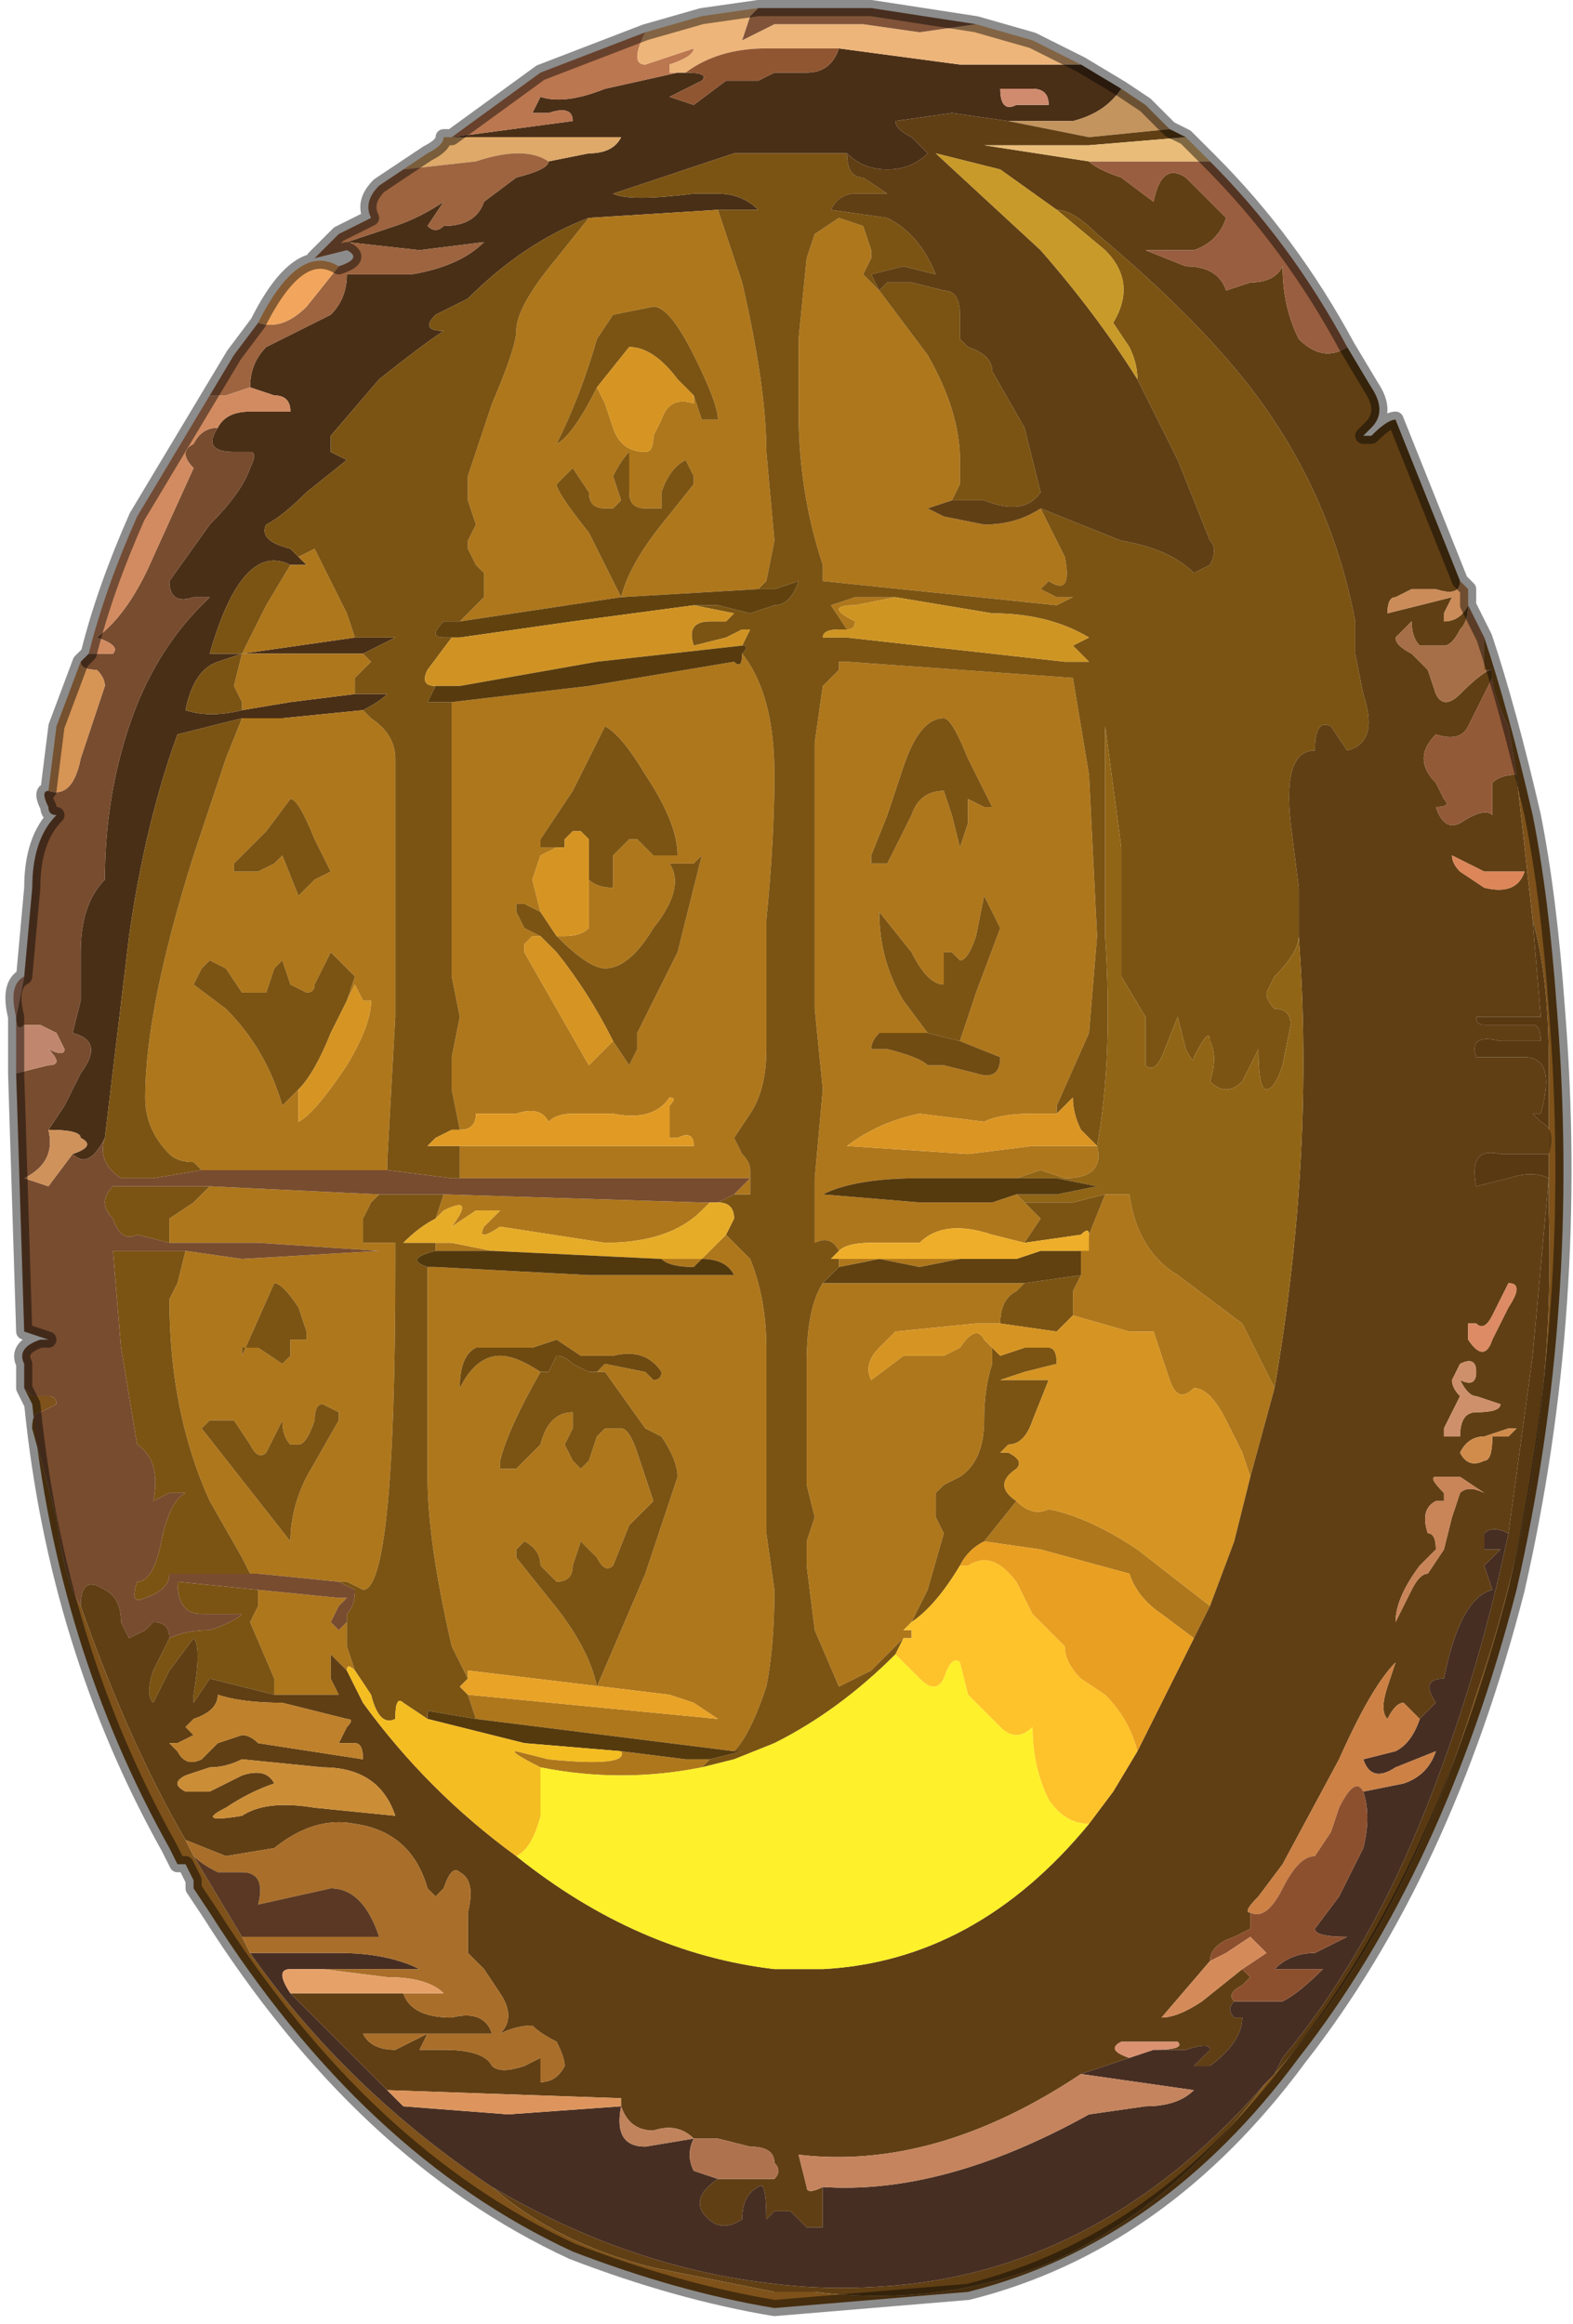 <?xml version="1.0" encoding="UTF-8" standalone="no"?>
<svg xmlns:xlink="http://www.w3.org/1999/xlink" height="14.4px" width="9.75px" xmlns="http://www.w3.org/2000/svg">
  <g transform="matrix(1.0, 0.0, 0.0, 1.0, 5.35, 6.45)">
    <path d="M1.35 -6.05 L1.6 -5.9 Q1.5 -5.75 1.3 -5.7 L0.9 -5.7 0.55 -5.75 0.2 -5.7 Q0.2 -5.65 0.3 -5.6 L0.4 -5.5 Q0.3 -5.4 0.15 -5.4 0.0 -5.4 -0.1 -5.5 L-0.55 -5.5 -0.8 -5.5 -1.55 -5.25 Q-1.45 -5.2 -1.05 -5.25 L-0.9 -5.25 Q-0.75 -5.25 -0.65 -5.15 L-0.9 -5.15 -1.7 -5.1 Q-2.1 -4.95 -2.45 -4.6 L-2.65 -4.5 Q-2.75 -4.4 -2.6 -4.4 -2.75 -4.3 -3.0 -4.1 L-3.3 -3.75 -3.3 -3.65 -3.2 -3.6 -3.45 -3.4 Q-3.6 -3.25 -3.7 -3.2 -3.75 -3.1 -3.55 -3.05 L-3.5 -3.0 -3.45 -2.95 Q-3.45 -2.95 -3.55 -2.95 -3.85 -3.1 -4.05 -2.4 L-3.85 -2.4 -4.0 -2.35 Q-4.15 -2.3 -4.2 -2.05 -4.05 -2.0 -3.85 -2.05 L-3.55 -2.1 -3.15 -2.15 -2.95 -2.15 Q-3.0 -2.1 -3.1 -2.05 L-3.6 -2.0 -3.85 -2.0 -4.25 -1.9 Q-4.45 -1.35 -4.55 -0.65 L-4.7 0.6 Q-4.8 0.8 -4.9 0.7 -4.75 0.65 -4.85 0.6 -4.85 0.55 -5.05 0.55 L-4.95 0.4 -4.85 0.2 Q-4.7 0.0 -4.9 -0.05 L-4.85 -0.25 -4.85 -0.55 Q-4.85 -0.85 -4.7 -1.0 -4.7 -1.5 -4.55 -1.95 -4.4 -2.4 -4.1 -2.7 -4.05 -2.75 -4.05 -2.75 L-4.15 -2.75 Q-4.3 -2.7 -4.3 -2.85 L-4.05 -3.2 Q-3.85 -3.4 -3.8 -3.55 -3.75 -3.65 -3.8 -3.65 L-3.9 -3.65 Q-4.1 -3.65 -4.0 -3.8 -3.95 -3.9 -3.8 -3.9 L-3.55 -3.9 Q-3.55 -4.0 -3.65 -4.0 L-3.8 -4.05 Q-3.8 -4.2 -3.7 -4.3 L-3.5 -4.4 -3.3 -4.5 Q-3.2 -4.6 -3.2 -4.75 L-2.8 -4.75 Q-2.5 -4.8 -2.35 -4.95 L-2.75 -4.9 -3.2 -4.95 -2.9 -5.05 Q-2.75 -5.1 -2.6 -5.2 L-2.7 -5.05 Q-2.65 -5.0 -2.6 -5.05 -2.4 -5.05 -2.35 -5.2 L-2.15 -5.35 Q-1.95 -5.4 -1.95 -5.45 L-1.7 -5.5 Q-1.55 -5.5 -1.5 -5.6 L-2.05 -5.6 -2.6 -5.6 -2.55 -5.6 -1.8 -5.7 Q-1.8 -5.8 -1.95 -5.75 L-2.05 -5.75 -2.0 -5.85 Q-1.85 -5.8 -1.6 -5.9 L-1.15 -6.0 -1.1 -6.0 Q-0.95 -6.0 -1.0 -5.95 L-1.1 -5.9 -1.2 -5.85 -1.05 -5.8 -0.85 -5.95 -0.65 -5.95 -0.55 -6.0 -0.35 -6.0 Q-0.2 -6.0 -0.15 -6.15 L0.6 -6.05 1.35 -6.05 M0.85 -5.9 Q0.85 -5.75 0.95 -5.8 L1.15 -5.8 Q1.15 -5.9 1.05 -5.9 L0.85 -5.9 M-3.1 -2.4 L-3.2 -2.4 -3.6 -2.4 -3.85 -2.4 -3.5 -2.45 -3.15 -2.5 -2.9 -2.5 -3.1 -2.4" fill="#4a2f17" fill-rule="evenodd" stroke="none"/>
    <path d="M-2.85 -5.4 L-2.7 -5.5 Q-2.6 -5.55 -2.6 -5.6 L-2.05 -5.6 -1.5 -5.6 Q-1.55 -5.5 -1.7 -5.5 L-1.95 -5.45 Q-2.1 -5.55 -2.4 -5.45 L-2.85 -5.4" fill="#dea969" fill-rule="evenodd" stroke="none"/>
    <path d="M-2.55 -5.6 L-2.0 -6.0 -1.35 -6.25 Q-1.45 -6.05 -1.35 -6.05 L-1.05 -6.15 Q-1.05 -6.1 -1.2 -6.05 L-1.2 -6.0 -1.15 -6.0 -1.6 -5.9 Q-1.85 -5.8 -2.0 -5.85 L-2.05 -5.75 -1.95 -5.75 Q-1.8 -5.8 -1.8 -5.7 L-2.55 -5.6" fill="#bb7750" fill-rule="evenodd" stroke="none"/>
    <path d="M-4.05 -4.0 L-3.9 -4.25 -3.75 -4.45 Q-3.6 -4.4 -3.45 -4.55 L-3.25 -4.8 Q-3.1 -4.85 -3.2 -4.9 L-3.4 -4.85 -3.25 -5.0 -3.05 -5.1 Q-3.1 -5.2 -3.0 -5.3 L-2.85 -5.4 -2.4 -5.45 Q-2.1 -5.55 -1.95 -5.45 -1.95 -5.4 -2.15 -5.35 L-2.35 -5.2 Q-2.4 -5.05 -2.6 -5.05 -2.65 -5.0 -2.7 -5.05 L-2.6 -5.2 Q-2.75 -5.1 -2.9 -5.05 L-3.2 -4.95 -2.75 -4.9 -2.35 -4.95 Q-2.5 -4.8 -2.8 -4.75 L-3.2 -4.75 Q-3.2 -4.6 -3.3 -4.5 L-3.5 -4.4 -3.7 -4.3 Q-3.8 -4.2 -3.8 -4.05 L-3.95 -4.0 -4.05 -4.0" fill="#9d643f" fill-rule="evenodd" stroke="none"/>
    <path d="M2.55 2.15 L2.4 2.7 2.35 2.55 2.25 2.35 Q2.15 2.15 2.05 2.15 1.95 2.25 1.9 2.1 L1.8 1.8 1.65 1.8 1.3 1.7 1.3 1.55 1.35 1.45 1.35 1.3 1.4 1.2 1.5 0.95 1.65 0.95 Q1.7 1.3 1.95 1.45 L2.35 1.75 2.45 1.95 2.55 2.15 M2.15 3.5 L2.05 3.7 1.85 3.55 Q1.7 3.45 1.65 3.3 L1.1 3.15 0.75 3.1 0.95 2.85 Q1.05 2.95 1.15 2.9 1.4 2.95 1.7 3.15 L2.15 3.5 M-3.2 3.9 L-3.3 3.8 -3.3 3.95 -3.25 4.05 -3.65 4.05 -3.65 3.95 -3.8 3.6 -3.75 3.5 -3.75 3.4 -3.75 3.4 -3.25 3.45 -3.2 3.45 -3.25 3.5 -3.3 3.6 -3.25 3.65 -3.2 3.6 -3.2 3.75 -3.15 3.9 Q-3.2 3.85 -3.2 3.9 M0.1 -4.65 L0.1 -4.65 0.4 -4.25 Q0.6 -3.9 0.6 -3.6 L0.6 -3.45 0.55 -3.35 0.4 -3.3 0.5 -3.25 0.75 -3.2 Q0.95 -3.2 1.1 -3.3 L1.25 -3.0 Q1.3 -2.75 1.15 -2.85 L1.1 -2.8 1.2 -2.75 1.3 -2.75 1.2 -2.7 -0.25 -2.85 -0.25 -2.95 Q-0.4 -3.4 -0.4 -3.9 L-0.4 -4.35 -0.35 -4.85 -0.3 -5.0 -0.15 -5.1 0.0 -5.05 0.05 -4.9 0.05 -4.85 0.0 -4.75 0.1 -4.65 M-0.9 -5.15 L-0.75 -4.7 Q-0.6 -4.05 -0.6 -3.65 L-0.55 -3.1 -0.6 -2.85 -0.65 -2.8 -1.5 -2.75 -2.5 -2.6 -2.35 -2.75 -2.35 -2.9 -2.4 -2.95 -2.45 -3.05 -2.45 -3.1 -2.4 -3.2 -2.45 -3.35 -2.45 -3.5 -2.3 -3.95 Q-2.15 -4.3 -2.15 -4.4 -2.15 -4.55 -1.9 -4.85 L-1.7 -5.1 -0.9 -5.15 M-0.75 -2.4 Q-0.55 -2.15 -0.55 -1.65 -0.55 -1.25 -0.6 -0.75 L-0.6 0.05 Q-0.6 0.3 -0.7 0.45 L-0.8 0.6 -0.75 0.7 Q-0.7 0.75 -0.7 0.8 L-0.7 0.95 -0.8 0.95 -0.7 0.85 -2.5 0.85 -2.5 0.65 -1.05 0.65 Q-1.05 0.55 -1.15 0.6 L-1.2 0.6 -1.2 0.4 Q-1.15 0.35 -1.2 0.35 -1.3 0.5 -1.55 0.45 L-1.8 0.45 Q-1.9 0.45 -1.95 0.5 -2.0 0.4 -2.15 0.45 L-2.4 0.45 Q-2.4 0.55 -2.5 0.55 L-2.55 0.3 -2.55 0.1 -2.5 -0.15 -2.55 -0.4 -2.55 -0.6 -2.55 -2.1 -1.7 -2.2 -0.8 -2.35 Q-0.75 -2.3 -0.75 -2.4 L-0.75 -2.4 M-0.85 1.2 L-0.7 1.35 Q-0.6 1.6 -0.6 1.9 L-0.6 2.6 -0.6 3.05 -0.55 3.4 Q-0.55 3.75 -0.6 4.0 -0.7 4.3 -0.8 4.4 L-2.4 4.2 -2.45 4.05 -0.9 4.2 -1.05 4.1 -1.2 4.05 -2.45 3.9 -2.45 3.95 -2.55 3.75 Q-2.7 3.1 -2.7 2.7 L-2.7 1.4 -2.65 1.4 -1.7 1.45 -0.8 1.45 Q-0.85 1.35 -1.0 1.35 L-1.05 1.4 Q-1.2 1.4 -1.25 1.35 L-1.0 1.35 -1.0 1.35 -0.9 1.25 -0.85 1.2 M-0.95 4.45 L-1.0 4.5 -1.0 4.5 Q-1.5 4.6 -2.0 4.5 -2.2 4.4 -2.15 4.4 L-1.95 4.45 Q-1.45 4.5 -1.5 4.4 L-1.1 4.45 -0.95 4.45 M0.25 3.7 L0.05 3.9 -0.15 4.0 -0.3 3.65 -0.35 3.25 -0.35 3.1 -0.3 2.95 -0.35 2.75 -0.35 2.0 Q-0.35 1.65 -0.25 1.5 L0.55 1.5 1.0 1.5 0.95 1.55 Q0.85 1.6 0.85 1.75 L0.7 1.75 0.2 1.8 0.1 1.9 Q0.0 2.0 0.05 2.1 L0.25 1.95 0.5 1.95 0.6 1.9 Q0.7 1.75 0.75 1.85 L0.8 1.9 0.8 2.0 Q0.75 2.15 0.75 2.35 0.75 2.6 0.6 2.7 L0.5 2.75 0.45 2.8 0.45 2.95 0.5 3.05 0.4 3.4 0.3 3.6 0.25 3.65 0.3 3.65 0.3 3.7 0.25 3.7 M-0.15 1.4 L-0.15 1.35 0.2 1.35 0.6 1.35 0.35 1.4 0.1 1.35 -0.15 1.4 M-0.15 1.3 Q-0.2 1.2 -0.3 1.25 L-0.3 0.85 -0.25 0.3 -0.3 -0.2 -0.3 -1.45 -0.3 -1.85 -0.25 -2.2 -0.15 -2.3 -0.15 -2.35 -0.1 -2.35 1.3 -2.25 1.4 -1.65 1.45 -0.65 1.4 -0.05 1.2 0.4 1.2 0.45 1.05 0.45 Q0.85 0.45 0.75 0.5 L0.35 0.45 Q0.1 0.5 -0.1 0.65 L0.65 0.7 1.05 0.65 1.45 0.65 Q1.5 0.85 1.25 0.85 L1.1 0.8 0.95 0.85 0.35 0.85 Q-0.05 0.85 -0.25 0.95 L0.35 1.0 0.8 1.0 0.95 0.95 1.0 1.0 1.1 1.1 1.0 1.25 0.8 1.2 Q0.5 1.1 0.35 1.25 L0.05 1.25 Q-0.1 1.25 -0.15 1.3 M0.2 -2.75 L-0.05 -2.7 Q-0.25 -2.7 -0.05 -2.6 -0.05 -2.55 -0.1 -2.55 L-0.2 -2.7 -0.05 -2.75 Q0.15 -2.75 0.2 -2.75 M0.15 -1.4 L0.05 -1.15 0.05 -1.1 0.15 -1.1 0.3 -1.4 Q0.35 -1.55 0.5 -1.55 L0.55 -1.4 0.6 -1.2 0.65 -1.35 0.65 -1.5 0.75 -1.45 0.8 -1.45 0.65 -1.75 Q0.55 -2.0 0.5 -2.0 0.35 -2.0 0.25 -1.7 L0.15 -1.4 M0.6 0.0 L0.7 -0.3 0.85 -0.7 0.8 -0.8 0.75 -0.9 0.7 -0.65 Q0.65 -0.5 0.6 -0.5 0.6 -0.5 0.55 -0.55 L0.5 -0.55 0.5 -0.35 Q0.4 -0.35 0.3 -0.55 L0.1 -0.8 Q0.1 -0.5 0.25 -0.25 L0.4 -0.05 0.4 -0.05 0.1 -0.05 Q0.05 0.0 0.05 0.05 L0.15 0.05 Q0.35 0.1 0.4 0.15 L0.5 0.15 0.7 0.2 Q0.85 0.25 0.85 0.1 L0.6 0.0 M-3.85 -2.0 L-3.6 -2.0 -3.1 -2.05 -3.05 -2.0 Q-2.9 -1.9 -2.9 -1.75 L-2.9 -1.4 -2.9 -0.15 -2.95 0.75 -2.95 0.8 -4.1 0.8 -4.15 0.75 Q-4.25 0.75 -4.3 0.7 -4.45 0.55 -4.45 0.35 -4.45 -0.2 -4.15 -1.15 L-3.95 -1.75 -3.85 -2.0 M-3.15 -2.15 L-3.55 -2.1 -3.85 -2.05 -3.85 -2.1 -3.9 -2.2 -3.85 -2.4 -3.6 -2.4 -3.2 -2.4 -3.1 -2.4 -3.05 -2.35 -3.15 -2.25 -3.15 -2.15 M-3.15 -2.5 L-3.5 -2.45 -3.85 -2.4 -3.7 -2.7 -3.55 -2.95 Q-3.45 -2.95 -3.45 -2.95 L-3.5 -3.0 -3.4 -3.05 -3.2 -2.65 -3.15 -2.5 M-3.2 -0.25 L-3.15 -0.4 -3.3 -0.55 -3.4 -0.35 Q-3.4 -0.3 -3.45 -0.3 L-3.55 -0.35 -3.6 -0.5 -3.6 -0.5 -3.65 -0.45 -3.7 -0.3 -3.85 -0.3 -3.95 -0.45 -4.05 -0.5 -4.1 -0.45 -4.15 -0.35 -3.95 -0.2 Q-3.7 0.05 -3.6 0.4 L-3.5 0.3 -3.5 0.45 -3.5 0.5 Q-3.4 0.45 -3.2 0.15 -3.05 -0.1 -3.05 -0.25 L-3.1 -0.25 -3.15 -0.35 -3.2 -0.25 M-1.05 -4.0 L-1.0 -3.85 -0.9 -3.85 Q-0.9 -3.95 -1.05 -4.25 -1.2 -4.55 -1.3 -4.55 L-1.55 -4.5 -1.65 -4.35 Q-1.75 -4.0 -1.9 -3.7 L-1.9 -3.7 Q-1.8 -3.75 -1.65 -4.05 L-1.65 -4.05 -1.6 -3.95 -1.55 -3.8 Q-1.5 -3.65 -1.35 -3.65 -1.3 -3.65 -1.3 -3.75 L-1.25 -3.85 Q-1.2 -4.0 -1.05 -3.95 L-1.05 -4.0 M-1.1 -3.6 Q-1.2 -3.55 -1.25 -3.4 L-1.25 -3.3 -1.35 -3.3 Q-1.45 -3.3 -1.45 -3.4 L-1.45 -3.65 Q-1.5 -3.6 -1.55 -3.5 L-1.5 -3.35 -1.55 -3.3 -1.6 -3.3 Q-1.7 -3.3 -1.7 -3.4 L-1.8 -3.55 -1.85 -3.5 -1.9 -3.45 Q-1.9 -3.4 -1.7 -3.15 L-1.5 -2.75 Q-1.45 -2.95 -1.25 -3.2 L-1.05 -3.45 -1.05 -3.5 -1.1 -3.6 M-2.55 -2.5 L-2.5 -2.5 -2.55 -2.5 -2.55 -2.5 M-2.65 -2.2 L-2.6 -2.2 -2.55 -2.2 -2.5 -2.2 -2.55 -2.2 -2.65 -2.2 M-3.7 -1.3 L-3.9 -1.1 -3.9 -1.05 -3.75 -1.05 -3.65 -1.1 -3.6 -1.15 -3.5 -0.9 -3.4 -1.0 -3.3 -1.05 -3.4 -1.25 Q-3.5 -1.5 -3.55 -1.5 L-3.7 -1.3 M-2.0 -0.8 L-2.1 -0.85 -2.15 -0.85 -2.15 -0.8 -2.1 -0.7 -2.0 -0.65 -2.05 -0.65 -2.1 -0.6 -2.1 -0.55 -1.9 -0.2 -1.7 0.15 -1.55 0.0 -1.55 0.0 -1.45 0.15 -1.4 0.05 -1.4 -0.05 -1.15 -0.55 -1.0 -1.15 -1.05 -1.1 -1.2 -1.1 Q-1.1 -0.95 -1.3 -0.7 -1.45 -0.45 -1.6 -0.45 -1.7 -0.45 -1.9 -0.65 L-1.9 -0.65 -1.85 -0.65 Q-1.75 -0.65 -1.7 -0.7 L-1.7 -1.0 Q-1.65 -0.95 -1.55 -0.95 L-1.55 -1.15 -1.45 -1.25 -1.4 -1.25 -1.3 -1.15 -1.15 -1.15 Q-1.15 -1.35 -1.35 -1.65 -1.5 -1.9 -1.6 -1.95 L-1.8 -1.55 -2.0 -1.25 -2.0 -1.2 -1.95 -1.2 -1.9 -1.2 -1.9 -1.2 -1.9 -1.2 -2.0 -1.15 -2.05 -1.0 -2.0 -0.8 M-2.6 0.95 L-1.0 1.0 -0.95 1.0 -1.0 1.05 Q-1.2 1.25 -1.6 1.25 L-2.25 1.15 Q-2.4 1.25 -2.35 1.15 L-2.25 1.05 -2.4 1.05 -2.55 1.15 Q-2.4 0.95 -2.6 1.05 L-2.65 1.1 -2.6 0.95 M-2.3 1.3 L-2.65 1.3 -2.65 1.3 -2.65 1.25 -2.55 1.25 -2.3 1.3 M-1.65 2.05 L-1.6 2.0 -1.35 2.05 -1.3 2.1 Q-1.25 2.1 -1.25 2.05 -1.35 1.9 -1.55 1.95 L-1.7 1.95 -1.75 1.95 -1.9 1.85 -1.9 1.85 -2.05 1.9 -2.25 1.9 -2.4 1.9 Q-2.5 1.95 -2.5 2.15 -2.4 1.95 -2.25 1.95 -2.15 1.95 -2.0 2.05 L-2.0 2.05 Q-2.2 2.4 -2.25 2.6 L-2.25 2.65 -2.15 2.65 -2.0 2.5 Q-1.95 2.3 -1.8 2.3 L-1.8 2.35 -1.8 2.4 -1.85 2.5 -1.8 2.6 -1.75 2.65 -1.7 2.6 -1.65 2.45 -1.6 2.4 -1.5 2.4 Q-1.45 2.4 -1.4 2.55 L-1.3 2.85 -1.45 3.0 -1.55 3.25 Q-1.6 3.3 -1.65 3.2 L-1.75 3.1 -1.8 3.25 Q-1.8 3.35 -1.9 3.35 L-2.0 3.25 Q-2.0 3.15 -2.1 3.1 L-2.15 3.15 -2.15 3.2 -1.95 3.45 Q-1.7 3.75 -1.65 4.0 L-1.35 3.3 -1.15 2.7 Q-1.15 2.6 -1.25 2.45 L-1.35 2.4 -1.6 2.05 -1.65 2.05 M-3.0 0.95 L-3.05 1.0 -3.1 1.1 -3.1 1.25 -3.0 1.25 -2.9 1.25 -2.9 1.4 Q-2.9 3.4 -3.1 3.4 L-3.2 3.35 -3.3 3.35 -3.25 3.35 -3.75 3.3 -3.8 3.3 -3.85 3.2 -4.05 2.85 Q-4.3 2.3 -4.3 1.6 L-4.25 1.5 -4.2 1.3 -3.85 1.35 -3.0 1.3 -3.75 1.25 -4.3 1.25 -4.3 1.1 -4.15 1.0 -4.05 0.9 -3.0 0.95 M-3.45 1.8 L-3.5 1.65 Q-3.6 1.5 -3.65 1.5 L-3.85 1.95 -3.85 1.9 -3.75 1.9 -3.6 2.0 -3.55 1.95 -3.55 1.85 -3.45 1.85 -3.45 1.8 M-3.65 2.45 L-3.7 2.55 Q-3.75 2.6 -3.8 2.5 L-3.9 2.35 -4.05 2.35 -4.1 2.4 -3.55 3.1 Q-3.55 2.9 -3.45 2.7 L-3.25 2.35 -3.25 2.3 -3.35 2.25 Q-3.4 2.25 -3.4 2.35 -3.45 2.5 -3.5 2.5 L-3.55 2.5 Q-3.6 2.45 -3.6 2.35 L-3.65 2.45" fill="#af771c" fill-rule="evenodd" stroke="none"/>
    <path d="M1.2 -5.15 Q1.3 -5.15 1.45 -5.0 2.05 -4.5 2.4 -4.05 2.9 -3.4 3.05 -2.6 L3.05 -2.4 3.1 -2.15 Q3.2 -1.85 3.0 -1.8 L2.9 -1.95 Q2.8 -2.0 2.8 -1.8 2.6 -1.8 2.65 -1.35 L2.7 -0.95 2.7 -0.65 Q2.7 -0.55 2.55 -0.4 L2.5 -0.3 Q2.5 -0.25 2.55 -0.2 2.65 -0.2 2.65 -0.1 L2.6 0.15 Q2.55 0.3 2.5 0.3 2.45 0.3 2.45 0.05 L2.35 0.25 Q2.25 0.35 2.15 0.25 2.2 0.1 2.15 0.0 2.15 -0.1 2.05 0.1 2.05 0.15 2.0 0.05 L1.95 -0.15 1.85 0.1 Q1.8 0.2 1.75 0.15 L1.75 -0.15 1.6 -0.4 1.6 -1.2 1.5 -1.95 1.5 -0.65 Q1.55 0.1 1.45 0.65 L1.35 0.55 Q1.3 0.45 1.3 0.35 L1.2 0.45 1.2 0.4 1.4 -0.05 1.45 -0.65 1.4 -1.65 1.3 -2.25 -0.1 -2.35 -0.15 -2.35 -0.15 -2.3 -0.25 -2.2 -0.3 -1.85 -0.3 -1.45 -0.3 -0.2 -0.25 0.3 -0.3 0.85 -0.3 1.25 Q-0.2 1.2 -0.15 1.3 L-0.2 1.35 -0.15 1.35 -0.15 1.4 -0.25 1.5 Q-0.35 1.65 -0.35 2.0 L-0.35 2.75 -0.3 2.95 -0.35 3.1 -0.35 3.25 -0.3 3.65 -0.15 4.0 0.05 3.9 0.25 3.7 0.2 3.8 Q-0.15 4.15 -0.55 4.35 L-0.8 4.45 -1.0 4.5 -1.0 4.5 -0.95 4.45 -0.75 4.4 -0.8 4.4 Q-0.7 4.3 -0.6 4.0 -0.55 3.75 -0.55 3.4 L-0.6 3.05 -0.6 2.6 -0.6 1.9 Q-0.6 1.6 -0.7 1.35 L-0.85 1.2 -0.8 1.1 Q-0.8 1.0 -0.9 1.0 L-0.8 0.95 -0.7 0.95 -0.7 0.8 Q-0.7 0.75 -0.75 0.7 L-0.8 0.6 -0.7 0.45 Q-0.6 0.3 -0.6 0.05 L-0.6 -0.75 Q-0.55 -1.25 -0.55 -1.65 -0.55 -2.15 -0.75 -2.4 -0.7 -2.45 -0.75 -2.45 L-0.7 -2.55 -0.75 -2.55 -0.85 -2.5 -1.05 -2.45 Q-1.1 -2.6 -0.95 -2.6 L-0.85 -2.6 -0.8 -2.65 -1.05 -2.7 -0.9 -2.7 -0.7 -2.65 -0.55 -2.7 Q-0.45 -2.7 -0.4 -2.85 L-0.55 -2.8 -0.65 -2.8 -0.6 -2.85 -0.55 -3.1 -0.6 -3.65 Q-0.6 -4.05 -0.75 -4.7 L-0.9 -5.15 -0.65 -5.15 Q-0.75 -5.25 -0.9 -5.25 L-1.05 -5.25 Q-1.45 -5.2 -1.55 -5.25 L-0.8 -5.5 -0.55 -5.5 -0.1 -5.5 Q-0.1 -5.35 0.0 -5.35 L0.15 -5.25 -0.05 -5.25 Q-0.15 -5.25 -0.2 -5.15 L0.15 -5.1 Q0.35 -5.0 0.45 -4.75 L0.25 -4.8 0.05 -4.75 0.1 -4.65 0.15 -4.7 0.3 -4.7 0.5 -4.65 Q0.6 -4.65 0.6 -4.5 L0.6 -4.35 0.65 -4.3 Q0.8 -4.25 0.8 -4.15 L1.0 -3.8 1.1 -3.4 Q1.0 -3.25 0.75 -3.35 L0.6 -3.35 0.55 -3.35 0.6 -3.45 0.6 -3.6 Q0.6 -3.9 0.4 -4.25 L0.1 -4.65 0.0 -4.75 0.05 -4.85 0.05 -4.9 0.0 -5.05 -0.15 -5.1 -0.3 -5.0 -0.35 -4.85 -0.4 -4.35 -0.4 -3.9 Q-0.4 -3.4 -0.25 -2.95 L-0.25 -2.85 1.2 -2.7 1.3 -2.75 1.2 -2.75 1.1 -2.8 1.15 -2.85 Q1.3 -2.75 1.25 -3.0 L1.1 -3.3 1.6 -3.1 Q1.9 -3.05 2.05 -2.9 L2.15 -2.95 Q2.2 -3.05 2.15 -3.1 L1.95 -3.6 1.7 -4.1 Q1.7 -4.2 1.65 -4.3 L1.55 -4.45 Q1.7 -4.7 1.5 -4.9 L1.2 -5.15 M-3.65 4.05 L-3.65 4.05 -4.05 3.95 -4.15 4.1 -4.15 4.05 Q-4.1 3.75 -4.15 3.7 L-4.3 3.9 -4.4 4.1 Q-4.45 4.05 -4.4 3.9 L-4.3 3.7 Q-4.2 3.65 -4.05 3.65 -3.9 3.6 -3.85 3.55 L-4.1 3.55 Q-4.25 3.55 -4.25 3.35 L-3.75 3.4 -3.75 3.5 -3.8 3.6 -3.65 3.95 -3.65 4.05 M-0.1 -2.55 L-0.15 -2.55 Q-0.25 -2.55 -0.25 -2.5 L-0.1 -2.5 1.25 -2.35 1.4 -2.35 1.3 -2.45 1.4 -2.5 Q1.15 -2.65 0.8 -2.65 L0.2 -2.75 Q0.15 -2.75 -0.05 -2.75 L-0.2 -2.7 -0.1 -2.55 M0.4 -0.05 L0.4 -0.05 0.25 -0.25 Q0.1 -0.5 0.1 -0.8 L0.3 -0.55 Q0.4 -0.35 0.5 -0.35 L0.5 -0.55 0.55 -0.55 Q0.6 -0.5 0.6 -0.5 0.65 -0.5 0.7 -0.65 L0.75 -0.9 0.8 -0.8 0.85 -0.7 0.7 -0.3 0.6 0.0 0.4 -0.05 M0.15 -1.4 L0.25 -1.7 Q0.35 -2.0 0.5 -2.0 0.55 -2.0 0.65 -1.75 L0.8 -1.45 0.75 -1.45 0.65 -1.5 0.65 -1.35 0.6 -1.2 0.55 -1.4 0.5 -1.55 Q0.35 -1.55 0.3 -1.4 L0.15 -1.1 0.05 -1.1 0.05 -1.15 0.15 -1.4 M-4.7 0.6 L-4.55 -0.65 Q-4.45 -1.35 -4.25 -1.9 L-3.85 -2.0 -3.95 -1.75 -4.15 -1.15 Q-4.45 -0.2 -4.45 0.35 -4.45 0.55 -4.3 0.7 -4.25 0.75 -4.15 0.75 L-4.1 0.8 -4.4 0.85 -4.6 0.85 Q-4.75 0.75 -4.7 0.6 M-3.1 -2.05 Q-3.0 -2.1 -2.95 -2.15 L-3.15 -2.15 -3.15 -2.25 -3.05 -2.35 -3.1 -2.4 -2.9 -2.5 -3.15 -2.5 -3.2 -2.65 -3.4 -3.05 -3.5 -3.0 -3.55 -3.05 Q-3.75 -3.1 -3.7 -3.2 -3.6 -3.25 -3.45 -3.4 L-3.2 -3.6 -3.3 -3.65 -3.3 -3.75 -3.0 -4.1 Q-2.75 -4.3 -2.6 -4.4 -2.75 -4.4 -2.65 -4.5 L-2.45 -4.6 Q-2.1 -4.95 -1.7 -5.1 L-1.9 -4.85 Q-2.15 -4.55 -2.15 -4.4 -2.15 -4.3 -2.3 -3.95 L-2.45 -3.5 -2.45 -3.35 -2.4 -3.2 -2.45 -3.1 -2.45 -3.05 -2.4 -2.95 -2.35 -2.9 -2.35 -2.75 -2.5 -2.6 -2.6 -2.6 Q-2.7 -2.5 -2.6 -2.5 L-2.55 -2.5 -2.7 -2.3 Q-2.75 -2.2 -2.65 -2.2 L-2.7 -2.1 -2.55 -2.1 -2.55 -0.6 -2.55 -0.4 -2.5 -0.15 -2.55 0.1 -2.55 0.3 -2.5 0.55 -2.55 0.55 -2.65 0.6 -2.7 0.65 -2.5 0.65 -2.5 0.85 -2.55 0.85 -2.95 0.8 -2.95 0.75 -2.9 -0.15 -2.9 -1.4 -2.9 -1.75 Q-2.9 -1.9 -3.05 -2.0 L-3.1 -2.05 M-3.85 -2.05 Q-4.05 -2.0 -4.2 -2.05 -4.15 -2.3 -4.0 -2.35 L-3.85 -2.4 -4.05 -2.4 Q-3.85 -3.1 -3.55 -2.95 L-3.7 -2.7 -3.85 -2.4 -3.9 -2.2 -3.85 -2.1 -3.85 -2.05 M-3.5 0.3 L-3.6 0.4 Q-3.7 0.05 -3.95 -0.2 L-4.15 -0.35 -4.1 -0.45 -4.05 -0.5 -3.95 -0.45 -3.85 -0.3 -3.7 -0.3 -3.65 -0.45 -3.6 -0.5 -3.6 -0.5 -3.55 -0.35 -3.45 -0.3 Q-3.4 -0.3 -3.4 -0.35 L-3.3 -0.55 -3.15 -0.4 -3.2 -0.25 -3.3 -0.05 Q-3.4 0.2 -3.5 0.3 M-1.65 -4.05 L-1.65 -4.05 Q-1.8 -3.75 -1.9 -3.7 L-1.9 -3.7 Q-1.75 -4.0 -1.65 -4.35 L-1.55 -4.5 -1.3 -4.55 Q-1.2 -4.55 -1.05 -4.25 -0.9 -3.95 -0.9 -3.85 L-1.0 -3.85 -1.05 -4.0 -1.15 -4.1 Q-1.3 -4.3 -1.45 -4.3 L-1.65 -4.05 M-1.1 -3.6 L-1.05 -3.5 -1.05 -3.45 -1.25 -3.2 Q-1.45 -2.95 -1.5 -2.75 L-1.7 -3.15 Q-1.9 -3.4 -1.9 -3.45 L-1.85 -3.5 -1.8 -3.55 -1.7 -3.4 Q-1.7 -3.3 -1.6 -3.3 L-1.55 -3.3 -1.5 -3.35 -1.55 -3.5 Q-1.5 -3.6 -1.45 -3.65 L-1.45 -3.4 Q-1.45 -3.3 -1.35 -3.3 L-1.25 -3.3 -1.25 -3.4 Q-1.2 -3.55 -1.1 -3.6 M-2.55 -2.5 L-2.55 -2.5 M-3.7 -1.3 L-3.55 -1.5 Q-3.5 -1.5 -3.4 -1.25 L-3.3 -1.05 -3.4 -1.0 -3.5 -0.9 -3.6 -1.15 -3.65 -1.1 -3.75 -1.05 -3.9 -1.05 -3.9 -1.1 -3.7 -1.3 M-2.0 -0.65 L-2.1 -0.7 -2.15 -0.8 -2.15 -0.85 -2.1 -0.85 -2.0 -0.8 -1.9 -0.65 -1.9 -0.65 Q-1.7 -0.45 -1.6 -0.45 -1.45 -0.45 -1.3 -0.7 -1.1 -0.95 -1.2 -1.1 L-1.05 -1.1 -1.0 -1.15 -1.15 -0.55 -1.4 -0.05 -1.4 0.05 -1.45 0.15 -1.55 0.0 Q-1.7 -0.3 -1.9 -0.55 L-2.0 -0.65 M-1.9 -1.2 L-1.9 -1.2 -1.95 -1.2 -2.0 -1.2 -2.0 -1.25 -1.8 -1.55 -1.6 -1.95 Q-1.5 -1.9 -1.35 -1.65 -1.15 -1.35 -1.15 -1.15 L-1.3 -1.15 -1.4 -1.25 -1.45 -1.25 -1.55 -1.15 -1.55 -0.95 Q-1.65 -0.95 -1.7 -1.0 L-1.7 -1.25 -1.7 -1.25 -1.75 -1.3 -1.8 -1.3 -1.85 -1.25 -1.85 -1.2 -1.9 -1.2 M-2.65 1.3 Q-2.85 1.35 -2.7 1.4 L-2.7 2.7 Q-2.7 3.1 -2.55 3.75 L-2.45 3.95 -2.5 4.0 -2.45 4.05 -2.4 4.2 -2.7 4.15 -2.7 4.2 -2.85 4.1 Q-2.9 4.05 -2.9 4.2 -3.0 4.25 -3.05 4.05 L-3.15 3.9 -3.2 3.75 -3.2 3.6 -3.2 3.55 Q-3.15 3.5 -3.15 3.4 L-3.25 3.35 -3.3 3.35 -3.2 3.35 -3.1 3.4 Q-2.9 3.4 -2.9 1.4 L-2.9 1.25 -3.0 1.25 -3.1 1.25 -3.1 1.1 -3.05 1.0 -3.0 0.95 -2.6 0.95 -2.65 1.1 Q-2.75 1.15 -2.85 1.25 L-2.65 1.25 -2.65 1.3 M-1.65 2.05 L-1.6 2.05 -1.35 2.4 -1.25 2.45 Q-1.15 2.6 -1.15 2.7 L-1.35 3.3 -1.65 4.0 Q-1.7 3.75 -1.95 3.45 L-2.15 3.2 -2.15 3.15 -2.1 3.1 Q-2.0 3.15 -2.0 3.25 L-1.9 3.35 Q-1.8 3.35 -1.8 3.25 L-1.75 3.1 -1.65 3.2 Q-1.6 3.3 -1.55 3.25 L-1.45 3.0 -1.3 2.85 -1.4 2.55 Q-1.45 2.4 -1.5 2.4 L-1.6 2.4 -1.65 2.45 -1.7 2.6 -1.75 2.65 -1.8 2.6 -1.85 2.5 -1.8 2.4 -1.8 2.35 -1.8 2.3 Q-1.95 2.3 -2.0 2.5 L-2.15 2.65 -2.25 2.65 -2.25 2.6 Q-2.2 2.4 -2.0 2.05 L-2.0 2.05 -1.95 2.05 -1.9 1.95 Q-1.85 1.95 -1.8 2.0 L-1.7 2.05 Q-1.65 2.05 -1.65 2.05 M-3.65 2.45 L-3.6 2.35 Q-3.6 2.45 -3.55 2.5 L-3.5 2.5 Q-3.45 2.5 -3.4 2.35 -3.4 2.25 -3.35 2.25 L-3.25 2.3 -3.25 2.35 -3.45 2.7 Q-3.55 2.9 -3.55 3.1 L-4.1 2.4 -4.05 2.35 -3.9 2.35 -3.8 2.5 Q-3.75 2.6 -3.7 2.55 L-3.65 2.45 M-3.45 1.8 L-3.45 1.85 -3.55 1.85 -3.55 1.95 -3.6 2.0 -3.75 1.9 -3.85 1.9 -3.85 1.95 -3.65 1.5 Q-3.6 1.5 -3.5 1.65 L-3.45 1.8 M-4.3 1.25 L-4.5 1.2 Q-4.6 1.25 -4.65 1.1 -4.75 1.0 -4.65 0.9 L-4.05 0.9 -4.15 1.0 -4.3 1.1 -4.3 1.25 M-3.8 3.3 L-4.3 3.3 Q-4.3 3.4 -4.45 3.45 -4.55 3.5 -4.5 3.35 -4.4 3.35 -4.35 3.1 -4.3 2.85 -4.2 2.8 L-4.3 2.8 -4.4 2.85 Q-4.35 2.6 -4.5 2.5 L-4.6 1.9 -4.65 1.3 -4.2 1.3 -4.25 1.5 -4.3 1.6 Q-4.3 2.3 -4.05 2.85 L-3.85 3.2 -3.8 3.3 M1.3 1.7 L1.2 1.8 0.85 1.75 Q0.85 1.6 0.95 1.55 L1.0 1.5 1.35 1.45 1.3 1.55 1.3 1.7 M0.8 1.9 L0.85 1.95 1.0 1.9 1.15 1.9 Q1.2 1.9 1.2 2.0 L1.0 2.05 0.85 2.1 1.15 2.1 1.05 2.35 Q1.0 2.5 0.9 2.5 L0.85 2.55 0.9 2.55 Q1.0 2.6 0.95 2.65 0.8 2.75 0.95 2.85 L0.75 3.1 Q0.65 3.15 0.6 3.25 0.45 3.5 0.3 3.6 L0.4 3.4 0.5 3.05 0.45 2.95 0.45 2.8 0.5 2.75 0.6 2.7 Q0.75 2.6 0.75 2.35 0.75 2.15 0.8 2.0 L0.8 1.9 M1.0 1.25 L1.1 1.1 1.0 1.0 1.3 1.0 1.5 0.95 1.4 1.2 1.35 1.3 1.4 1.3 1.4 1.2 Q1.4 1.15 1.35 1.2 L1.0 1.25" fill="#7b5413" fill-rule="evenodd" stroke="none"/>
    <path d="M2.4 2.7 L2.3 3.1 2.15 3.5 1.7 3.15 Q1.4 2.95 1.15 2.9 1.05 2.95 0.95 2.85 0.8 2.75 0.95 2.65 1.0 2.6 0.9 2.55 L0.85 2.55 0.9 2.5 Q1.0 2.5 1.05 2.35 L1.15 2.1 0.85 2.1 1.0 2.05 1.2 2.0 Q1.2 1.9 1.15 1.9 L1.0 1.9 0.85 1.95 0.8 1.9 0.75 1.85 Q0.7 1.75 0.6 1.9 L0.5 1.95 0.25 1.95 0.05 2.1 Q0.0 2.0 0.1 1.9 L0.2 1.8 0.7 1.75 0.85 1.75 1.2 1.8 1.3 1.7 1.65 1.8 1.8 1.8 1.9 2.1 Q1.95 2.25 2.05 2.15 2.15 2.15 2.25 2.35 L2.35 2.55 2.4 2.7 M-3.5 0.3 Q-3.4 0.2 -3.3 -0.05 L-3.2 -0.25 -3.15 -0.35 -3.1 -0.25 -3.05 -0.25 Q-3.05 -0.1 -3.2 0.15 -3.4 0.45 -3.5 0.5 L-3.5 0.45 -3.5 0.3 M-1.05 -4.0 L-1.05 -3.95 Q-1.2 -4.0 -1.25 -3.85 L-1.3 -3.75 Q-1.3 -3.65 -1.35 -3.65 -1.5 -3.65 -1.55 -3.8 L-1.6 -3.95 -1.65 -4.05 -1.45 -4.3 Q-1.3 -4.3 -1.15 -4.1 L-1.05 -4.0 M-2.0 -0.8 L-2.05 -1.0 -2.0 -1.15 -1.9 -1.2 -1.9 -1.2 -1.85 -1.2 -1.85 -1.25 -1.8 -1.3 -1.75 -1.3 -1.7 -1.25 -1.7 -1.25 -1.7 -1.0 -1.7 -0.7 Q-1.75 -0.65 -1.85 -0.65 L-1.9 -0.65 -2.0 -0.8 M-1.55 0.0 L-1.55 0.0 -1.7 0.15 -1.9 -0.2 -2.1 -0.55 -2.1 -0.6 -2.05 -0.65 -2.0 -0.65 -1.9 -0.55 Q-1.7 -0.3 -1.55 0.0" fill="#d69422" fill-rule="evenodd" stroke="none"/>
    <path d="M-3.75 -4.45 Q-3.5 -4.95 -3.25 -4.8 L-3.45 -4.55 Q-3.6 -4.4 -3.75 -4.45" fill="#f2a65d" fill-rule="evenodd" stroke="none"/>
    <path d="M-5.2 2.15 L-5.2 2.0 Q-5.25 1.9 -5.1 1.85 L-5.05 1.85 -5.2 1.8 -5.25 0.2 -5.05 0.15 Q-4.95 0.15 -5.05 0.05 -4.95 0.1 -4.95 0.05 L-5.0 -0.05 -5.1 -0.1 -5.2 -0.1 Q-5.25 -0.05 -5.25 -0.15 L-5.2 -0.4 -5.15 -0.95 Q-5.15 -1.25 -5.0 -1.4 -5.05 -1.4 -5.05 -1.45 -5.1 -1.55 -5.05 -1.55 -4.9 -1.5 -4.85 -1.75 L-4.7 -2.2 Q-4.7 -2.25 -4.75 -2.3 -4.85 -2.3 -4.85 -2.35 L-4.8 -2.4 -4.65 -2.4 Q-4.6 -2.45 -4.75 -2.5 -4.55 -2.65 -4.4 -3.0 L-4.15 -3.55 Q-4.25 -3.65 -4.15 -3.7 -4.1 -3.8 -4.0 -3.8 -4.1 -3.65 -3.9 -3.65 L-3.8 -3.65 Q-3.75 -3.65 -3.8 -3.55 -3.85 -3.4 -4.05 -3.2 L-4.3 -2.85 Q-4.3 -2.7 -4.15 -2.75 L-4.05 -2.75 Q-4.05 -2.75 -4.1 -2.7 -4.4 -2.4 -4.55 -1.95 -4.7 -1.5 -4.7 -1.0 -4.85 -0.85 -4.85 -0.55 L-4.85 -0.25 -4.9 -0.05 Q-4.7 0.0 -4.85 0.2 L-4.95 0.4 -5.05 0.55 Q-5.0 0.75 -5.2 0.85 L-5.05 0.9 -4.9 0.7 Q-4.8 0.8 -4.7 0.6 -4.75 0.75 -4.6 0.85 L-4.4 0.85 -4.1 0.8 -2.95 0.8 -2.55 0.85 -2.5 0.85 -0.7 0.85 -0.8 0.95 -0.9 1.0 -0.95 1.0 -1.0 1.0 -2.6 0.95 -3.0 0.95 -4.05 0.9 -4.65 0.9 Q-4.75 1.0 -4.65 1.1 -4.6 1.25 -4.5 1.2 L-4.3 1.25 -3.75 1.25 -3.0 1.3 -3.85 1.35 -4.2 1.3 -4.65 1.3 -4.6 1.9 -4.5 2.5 Q-4.35 2.6 -4.4 2.85 L-4.3 2.8 -4.2 2.8 Q-4.3 2.85 -4.35 3.1 -4.4 3.35 -4.5 3.35 -4.55 3.5 -4.45 3.45 -4.3 3.4 -4.3 3.3 L-3.8 3.3 -3.75 3.3 -3.25 3.35 -3.15 3.4 Q-3.15 3.5 -3.2 3.55 L-3.2 3.6 -3.25 3.65 -3.3 3.6 -3.25 3.5 -3.2 3.45 -3.25 3.45 -3.75 3.4 -3.75 3.4 -4.25 3.35 Q-4.25 3.55 -4.1 3.55 L-3.85 3.55 Q-3.9 3.6 -4.05 3.65 -4.2 3.65 -4.3 3.7 -4.3 3.6 -4.4 3.6 L-4.45 3.65 -4.55 3.7 -4.6 3.6 Q-4.6 3.45 -4.7 3.4 -4.85 3.3 -4.85 3.5 -4.95 3.35 -5.0 2.95 L-5.15 2.4 Q-5.15 2.3 -5.1 2.3 L-5.0 2.25 Q-5.0 2.2 -5.05 2.2 L-5.15 2.2 -5.15 2.2 -5.2 2.15" fill="#784c2f" fill-rule="evenodd" stroke="none"/>
    <path d="M-4.8 -2.4 Q-4.7 -2.8 -4.5 -3.25 L-4.05 -4.0 -3.95 -4.0 -3.8 -4.05 -3.65 -4.0 Q-3.55 -4.0 -3.55 -3.9 L-3.8 -3.9 Q-3.95 -3.9 -4.0 -3.8 -4.1 -3.8 -4.15 -3.7 -4.25 -3.65 -4.15 -3.55 L-4.4 -3.0 Q-4.55 -2.65 -4.75 -2.5 -4.6 -2.45 -4.65 -2.4 L-4.8 -2.4" fill="#d28b60" fill-rule="evenodd" stroke="none"/>
    <path d="M-5.05 -1.55 L-5.0 -1.95 -4.85 -2.35 Q-4.85 -2.3 -4.75 -2.3 -4.7 -2.25 -4.7 -2.2 L-4.85 -1.75 Q-4.9 -1.5 -5.05 -1.55" fill="#d69455" fill-rule="evenodd" stroke="none"/>
    <path d="M-0.65 -2.8 L-0.55 -2.8 -0.4 -2.85 Q-0.45 -2.7 -0.55 -2.7 L-0.7 -2.65 -0.9 -2.7 -1.05 -2.7 -1.8 -2.6 -2.5 -2.5 -2.55 -2.5 -2.6 -2.5 Q-2.7 -2.5 -2.6 -2.6 L-2.5 -2.6 -1.5 -2.75 -0.65 -2.8" fill="#61420f" fill-rule="evenodd" stroke="none"/>
    <path d="M-1.05 -2.7 L-0.8 -2.65 -0.85 -2.6 -0.95 -2.6 Q-1.1 -2.6 -1.05 -2.45 L-0.85 -2.5 -0.75 -2.55 -0.7 -2.55 -0.75 -2.45 -1.65 -2.35 -2.5 -2.2 -2.55 -2.2 -2.6 -2.2 -2.65 -2.2 Q-2.75 -2.2 -2.7 -2.3 L-2.55 -2.5 -2.5 -2.5 -1.8 -2.6 -1.05 -2.7" fill="#d09323" fill-rule="evenodd" stroke="none"/>
    <path d="M-0.75 -2.45 Q-0.7 -2.45 -0.75 -2.4 L-0.75 -2.4 Q-0.75 -2.3 -0.8 -2.35 L-1.7 -2.2 -2.55 -2.1 -2.7 -2.1 -2.65 -2.2 -2.55 -2.2 -2.5 -2.2 -1.65 -2.35 -0.75 -2.45" fill="#573b0e" fill-rule="evenodd" stroke="none"/>
    <path d="M-0.65 -6.4 L-0.7 -6.35 -0.75 -6.2 -0.55 -6.3 0.0 -6.3 0.35 -6.25 0.7 -6.3 1.05 -6.2 Q1.25 -6.1 1.35 -6.05 L0.6 -6.05 -0.15 -6.15 -0.35 -6.15 -0.55 -6.15 -0.6 -6.15 Q-0.9 -6.15 -1.1 -6.0 L-1.15 -6.0 -1.2 -6.0 -1.2 -6.05 Q-1.05 -6.1 -1.05 -6.15 L-1.35 -6.05 Q-1.45 -6.05 -1.35 -6.25 L-1.0 -6.35 -0.65 -6.4" fill="#edb57a" fill-rule="evenodd" stroke="none"/>
    <path d="M-0.15 -6.15 Q-0.2 -6.0 -0.35 -6.0 L-0.55 -6.0 -0.65 -5.95 -0.85 -5.95 -1.05 -5.8 -1.2 -5.85 -1.1 -5.9 -1.0 -5.95 Q-0.95 -6.0 -1.1 -6.0 -0.9 -6.15 -0.6 -6.15 L-0.55 -6.15 -0.35 -6.15 -0.15 -6.15" fill="#905632" fill-rule="evenodd" stroke="none"/>
    <path d="M-0.65 -6.4 L-0.55 -6.4 0.05 -6.4 0.7 -6.3 0.35 -6.25 0.0 -6.3 -0.55 -6.3 -0.75 -6.2 -0.7 -6.35 -0.65 -6.4" fill="#815439" fill-rule="evenodd" stroke="none"/>
    <path d="M1.6 -5.9 L1.75 -5.8 1.9 -5.65 1.4 -5.6 0.9 -5.7 1.3 -5.7 Q1.5 -5.75 1.6 -5.9" fill="#c3945d" fill-rule="evenodd" stroke="none"/>
    <path d="M1.9 -5.65 L2.0 -5.6 1.4 -5.55 0.75 -5.55 1.4 -5.45 Q1.45 -5.4 1.6 -5.35 L1.8 -5.2 Q1.85 -5.45 2.0 -5.35 L2.25 -5.1 Q2.2 -4.95 2.05 -4.9 L1.75 -4.9 2.0 -4.8 Q2.2 -4.8 2.25 -4.65 L2.4 -4.7 Q2.55 -4.7 2.6 -4.8 2.6 -4.55 2.7 -4.35 2.85 -4.2 3.0 -4.3 L3.15 -4.05 Q3.25 -3.9 3.15 -3.8 L3.1 -3.75 3.15 -3.75 Q3.25 -3.85 3.3 -3.85 L3.5 -3.35 3.7 -2.85 Q3.7 -2.75 3.55 -2.8 L3.4 -2.8 3.3 -2.75 Q3.25 -2.75 3.25 -2.65 L3.45 -2.7 3.65 -2.75 3.6 -2.65 3.6 -2.6 Q3.7 -2.6 3.75 -2.7 3.75 -2.6 3.7 -2.55 3.65 -2.45 3.6 -2.45 L3.45 -2.45 Q3.4 -2.5 3.4 -2.6 L3.3 -2.5 Q3.3 -2.45 3.4 -2.4 L3.5 -2.3 3.55 -2.15 Q3.6 -2.05 3.7 -2.15 3.85 -2.3 3.9 -2.3 L3.9 -2.25 3.75 -1.95 Q3.7 -1.85 3.55 -1.9 3.4 -1.75 3.55 -1.6 L3.6 -1.5 Q3.65 -1.45 3.55 -1.45 3.6 -1.3 3.7 -1.35 3.85 -1.45 3.9 -1.4 L3.9 -1.6 Q3.95 -1.65 4.05 -1.65 L4.15 -0.75 4.2 -0.15 4.0 -0.15 3.8 -0.15 Q3.8 -0.1 3.85 -0.1 L4.0 -0.1 4.15 -0.1 Q4.2 -0.1 4.2 0.0 L3.95 0.0 Q3.75 -0.05 3.8 0.1 L3.95 0.1 4.1 0.1 Q4.3 0.1 4.2 0.45 4.15 0.45 4.15 0.45 L4.2 0.5 Q4.3 0.55 4.25 0.7 L4.1 0.7 3.95 0.7 Q3.75 0.65 3.8 0.9 L4.0 0.85 Q4.15 0.8 4.25 0.85 L4.15 1.95 4.0 3.05 Q3.9 3.0 3.85 3.05 L3.85 3.15 3.95 3.15 3.85 3.25 3.9 3.4 Q3.7 3.45 3.6 3.95 L3.65 3.95 3.6 3.95 Q3.45 3.95 3.55 4.1 L3.5 4.15 3.45 4.2 3.35 4.1 Q3.3 4.1 3.25 4.2 3.2 4.15 3.25 4.0 L3.3 3.85 Q3.15 4.0 2.95 4.45 L2.6 5.1 2.45 5.3 Q2.35 5.4 2.4 5.4 L2.4 5.5 2.3 5.55 Q2.15 5.6 2.15 5.7 L1.85 6.05 Q1.95 6.05 2.1 5.95 L2.35 5.75 2.4 5.8 2.35 5.85 Q2.25 5.9 2.3 5.95 2.25 6.0 2.3 6.05 L2.35 6.05 Q2.35 6.2 2.15 6.35 L2.05 6.35 2.15 6.25 Q2.15 6.2 2.0 6.25 L1.8 6.25 Q2.0 6.25 1.95 6.2 L1.8 6.2 1.6 6.2 Q1.5 6.25 1.65 6.3 1.5 6.35 1.35 6.4 0.45 7.0 -0.4 6.9 L-0.35 7.1 Q-0.35 7.15 -0.25 7.1 L-0.25 7.35 -0.35 7.35 -0.45 7.25 -0.55 7.25 -0.6 7.3 Q-0.6 7.05 -0.65 7.1 -0.75 7.15 -0.75 7.3 -0.9 7.4 -1.0 7.25 -1.05 7.15 -0.9 7.05 L-0.55 7.05 Q-0.5 7.0 -0.55 6.95 -0.55 6.85 -0.7 6.85 L-0.9 6.8 -1.05 6.8 Q-1.15 6.7 -1.3 6.75 -1.45 6.75 -1.5 6.6 L-1.5 6.55 -2.95 6.5 -3.55 5.9 -2.85 5.9 Q-2.8 6.05 -2.55 6.05 -2.35 6.0 -2.3 6.15 L-2.7 6.15 -3.1 6.15 Q-3.05 6.25 -2.9 6.25 L-2.7 6.15 -2.75 6.25 -2.6 6.25 Q-2.35 6.25 -2.3 6.35 -2.25 6.4 -2.1 6.35 L-2.0 6.3 -2.0 6.45 Q-1.9 6.45 -1.85 6.35 -1.85 6.3 -1.9 6.2 -2.0 6.15 -2.05 6.1 -2.15 6.1 -2.25 6.15 -2.15 6.05 -2.25 5.9 L-2.35 5.75 -2.45 5.65 -2.45 5.4 Q-2.4 5.2 -2.5 5.15 -2.55 5.1 -2.6 5.25 L-2.65 5.3 -2.7 5.25 Q-2.8 4.9 -3.15 4.85 -3.4 4.8 -3.65 5.0 L-3.95 5.05 -4.2 4.95 Q-4.55 4.35 -4.85 3.5 -4.85 3.3 -4.7 3.4 -4.6 3.45 -4.6 3.6 L-4.55 3.7 -4.45 3.65 -4.4 3.6 Q-4.3 3.6 -4.3 3.7 L-4.4 3.9 Q-4.45 4.05 -4.4 4.1 L-4.3 3.9 -4.15 3.7 Q-4.1 3.75 -4.15 4.05 L-4.15 4.1 -4.05 3.95 -3.65 4.05 -3.65 4.05 -3.25 4.05 -3.3 3.95 -3.3 3.8 -3.2 3.9 -3.1 4.1 Q-2.7 4.65 -2.15 5.05 -1.4 5.65 -0.55 5.75 L-0.25 5.75 Q0.7 5.7 1.4 4.85 L1.55 4.65 1.7 4.4 2.05 3.7 2.15 3.5 2.3 3.1 2.4 2.7 2.55 2.15 Q2.8 0.7 2.7 -0.65 L2.7 -0.95 2.65 -1.35 Q2.6 -1.8 2.8 -1.8 2.8 -2.0 2.9 -1.95 L3.0 -1.8 Q3.2 -1.85 3.1 -2.15 L3.05 -2.4 3.05 -2.6 Q2.9 -3.4 2.4 -4.05 2.05 -4.5 1.45 -5.0 1.3 -5.15 1.2 -5.15 L0.85 -5.4 0.45 -5.5 1.1 -4.9 Q1.45 -4.5 1.7 -4.1 L1.95 -3.6 2.15 -3.1 Q2.2 -3.05 2.15 -2.95 L2.05 -2.9 Q1.9 -3.05 1.6 -3.1 L1.1 -3.3 Q0.95 -3.2 0.75 -3.2 L0.5 -3.25 0.4 -3.3 0.55 -3.35 0.6 -3.35 0.75 -3.35 Q1.0 -3.25 1.1 -3.4 L1.0 -3.8 0.8 -4.15 Q0.8 -4.25 0.65 -4.3 L0.6 -4.35 0.6 -4.5 Q0.6 -4.65 0.5 -4.65 L0.3 -4.7 0.15 -4.7 0.1 -4.65 0.05 -4.75 0.25 -4.8 0.45 -4.75 Q0.35 -5.0 0.15 -5.1 L-0.2 -5.15 Q-0.15 -5.25 -0.05 -5.25 L0.15 -5.25 0.0 -5.35 Q-0.1 -5.35 -0.1 -5.5 0.0 -5.4 0.15 -5.4 0.3 -5.4 0.4 -5.5 L0.3 -5.6 Q0.2 -5.65 0.2 -5.7 L0.55 -5.75 0.9 -5.7 1.4 -5.6 1.9 -5.65 M0.1 -4.65 L0.1 -4.65 M3.7 -1.05 L3.85 -0.95 Q4.05 -0.9 4.1 -1.05 L3.85 -1.05 3.65 -1.15 Q3.65 -1.1 3.7 -1.05 M-3.2 4.25 Q-3.15 4.2 -3.2 4.2 L-3.6 4.1 -3.6 4.1 Q-3.85 4.1 -4.0 4.05 -4.0 4.15 -4.15 4.2 L-4.2 4.25 Q-4.15 4.3 -4.15 4.3 L-4.25 4.35 -4.3 4.35 -4.25 4.4 Q-4.2 4.5 -4.1 4.45 L-4.0 4.35 -3.85 4.3 Q-3.8 4.3 -3.75 4.35 L-3.1 4.45 Q-3.1 4.35 -3.15 4.35 L-3.25 4.35 -3.2 4.25 M-3.95 4.75 Q-4.15 4.85 -3.85 4.8 -3.7 4.7 -3.4 4.75 L-2.9 4.8 Q-3.0 4.5 -3.35 4.5 L-3.85 4.45 Q-3.95 4.5 -4.05 4.5 L-4.2 4.55 Q-4.3 4.6 -4.2 4.65 L-4.05 4.65 -3.95 4.6 -3.85 4.55 Q-3.7 4.5 -3.65 4.6 -3.8 4.65 -3.95 4.75 M-2.3 7.1 Q-1.45 7.6 -0.55 7.7 -0.15 7.75 0.3 7.7 1.55 7.55 2.5 6.45 1.95 7.2 1.2 7.55 0.5 7.85 -0.3 7.75 L-0.55 7.75 -1.3 7.6 Q-1.9 7.45 -2.3 7.1 M4.0 1.5 L3.9 1.7 Q3.85 1.8 3.8 1.75 L3.75 1.75 3.75 1.85 Q3.85 2.0 3.9 1.85 L4.0 1.65 Q4.1 1.5 4.0 1.5 M3.7 2.0 L3.65 2.1 Q3.65 2.15 3.7 2.2 L3.6 2.4 3.6 2.45 3.7 2.45 Q3.7 2.3 3.8 2.3 3.95 2.3 3.95 2.25 L3.8 2.2 Q3.75 2.2 3.7 2.1 3.8 2.15 3.8 2.05 3.8 1.95 3.7 2.0 M4.0 2.4 L3.85 2.45 Q3.75 2.45 3.7 2.55 3.75 2.65 3.85 2.6 3.9 2.6 3.9 2.45 L4.0 2.45 4.05 2.4 4.0 2.4 M3.7 2.8 Q3.75 2.75 3.85 2.8 L3.7 2.7 3.55 2.7 Q3.5 2.7 3.6 2.8 L3.6 2.85 3.55 2.85 Q3.45 2.9 3.5 3.05 3.55 3.05 3.55 3.15 L3.45 3.25 Q3.3 3.45 3.3 3.6 L3.4 3.4 Q3.45 3.3 3.5 3.3 L3.6 3.15 3.65 2.95 3.7 2.8" fill="#613f14" fill-rule="evenodd" stroke="none"/>
    <path d="M0.85 -5.9 L1.05 -5.9 Q1.15 -5.9 1.15 -5.8 L0.95 -5.8 Q0.85 -5.75 0.85 -5.9" fill="#d08b6f" fill-rule="evenodd" stroke="none"/>
    <path d="M1.7 -4.1 Q1.45 -4.5 1.1 -4.9 L0.45 -5.5 0.85 -5.4 1.2 -5.15 1.5 -4.9 Q1.7 -4.7 1.55 -4.45 L1.65 -4.3 Q1.7 -4.2 1.7 -4.1" fill="#c89a29" fill-rule="evenodd" stroke="none"/>
    <path d="M2.15 -5.45 Q2.65 -4.95 3.0 -4.3 2.85 -4.2 2.7 -4.35 2.6 -4.55 2.6 -4.8 2.55 -4.7 2.4 -4.7 L2.25 -4.65 Q2.2 -4.8 2.0 -4.8 L1.75 -4.9 2.05 -4.9 Q2.2 -4.95 2.25 -5.1 L2.0 -5.35 Q1.85 -5.45 1.8 -5.2 L1.6 -5.35 Q1.45 -5.4 1.4 -5.45 L1.75 -5.45 2.15 -5.45" fill="#995e3f" fill-rule="evenodd" stroke="none"/>
    <path d="M2.0 -5.6 L2.15 -5.45 1.75 -5.45 1.4 -5.45 0.75 -5.55 1.4 -5.55 2.0 -5.6" fill="#e9bd79" fill-rule="evenodd" stroke="none"/>
    <path d="M0.2 -2.75 L0.8 -2.65 Q1.15 -2.65 1.4 -2.5 L1.3 -2.45 1.4 -2.35 1.25 -2.35 -0.1 -2.5 -0.25 -2.5 Q-0.25 -2.55 -0.15 -2.55 L-0.1 -2.55 Q-0.05 -2.55 -0.05 -2.6 -0.25 -2.7 -0.05 -2.7 L0.2 -2.75" fill="#cf9523" fill-rule="evenodd" stroke="none"/>
    <path d="M2.7 -0.65 Q2.8 0.7 2.55 2.15 L2.45 1.95 2.35 1.75 1.95 1.45 Q1.7 1.3 1.65 0.95 L1.5 0.95 1.3 1.0 1.0 1.0 0.95 0.95 1.0 0.95 1.2 0.95 1.45 0.9 1.2 0.85 0.95 0.85 1.1 0.8 1.25 0.85 Q1.5 0.85 1.45 0.65 1.55 0.1 1.5 -0.65 L1.5 -1.95 1.6 -1.2 1.6 -0.4 1.75 -0.15 1.75 0.15 Q1.8 0.2 1.85 0.1 L1.95 -0.15 2.0 0.05 Q2.05 0.15 2.05 0.1 2.15 -0.1 2.15 0.0 2.2 0.1 2.15 0.25 2.25 0.35 2.35 0.25 L2.45 0.05 Q2.45 0.3 2.5 0.3 2.55 0.3 2.6 0.15 L2.65 -0.1 Q2.65 -0.2 2.55 -0.2 2.5 -0.25 2.5 -0.3 L2.55 -0.4 Q2.7 -0.55 2.7 -0.65" fill="#916516" fill-rule="evenodd" stroke="none"/>
    <path d="M3.7 -2.85 L3.75 -2.8 3.75 -2.7 Q3.7 -2.6 3.6 -2.6 L3.6 -2.65 3.65 -2.75 3.45 -2.7 3.25 -2.65 Q3.25 -2.75 3.3 -2.75 L3.4 -2.8 3.55 -2.8 Q3.7 -2.75 3.7 -2.85" fill="#cb8c59" fill-rule="evenodd" stroke="none"/>
    <path d="M3.75 -2.7 L3.85 -2.5 3.85 -2.3 3.9 -2.3 3.9 -2.3 Q3.85 -2.3 3.7 -2.15 3.6 -2.05 3.55 -2.15 L3.5 -2.3 3.4 -2.4 Q3.3 -2.45 3.3 -2.5 L3.4 -2.6 Q3.4 -2.5 3.45 -2.45 L3.6 -2.45 Q3.65 -2.45 3.7 -2.55 3.75 -2.6 3.75 -2.7" fill="#a66f47" fill-rule="evenodd" stroke="none"/>
    <path d="M3.85 -2.5 Q4.0 -2.05 4.15 -1.4 4.25 -0.9 4.3 -0.2 4.45 1.65 4.05 3.4 3.6 5.15 2.7 6.3 1.85 7.45 0.65 7.75 L-0.55 7.85 Q-1.15 7.75 -1.8 7.5 -3.1 6.9 -4.05 5.4 L-4.15 5.25 -4.15 5.2 -4.2 5.1 -4.25 5.1 -4.3 5.0 -4.3 5.0 Q-5.0 3.75 -5.15 2.25 L-5.2 2.15 -5.15 2.2 -5.15 2.2 -5.05 2.2 Q-5.0 2.2 -5.0 2.25 L-5.1 2.3 Q-5.15 2.3 -5.15 2.4 L-5.0 2.95 Q-4.95 3.35 -4.85 3.5 -4.55 4.35 -4.2 4.95 L-4.15 5.05 -4.0 5.3 -3.85 5.55 -3.8 5.65 Q-3.2 6.5 -2.3 7.1 -1.9 7.45 -1.3 7.6 L-0.55 7.75 -0.3 7.75 Q0.5 7.85 1.2 7.55 1.95 7.2 2.5 6.45 L2.55 6.4 Q3.35 5.5 3.8 4.05 4.3 2.6 4.25 1.05 L4.25 0.15 Q4.25 -0.4 4.15 -0.75 L4.05 -1.65 4.0 -1.95 Q3.9 -2.15 3.9 -2.25 L3.9 -2.3 3.9 -2.3 3.85 -2.3 3.85 -2.5" fill="#7e521a" fill-rule="evenodd" stroke="none"/>
    <path d="M4.05 -1.65 Q3.95 -1.65 3.9 -1.6 L3.9 -1.4 Q3.85 -1.45 3.7 -1.35 3.6 -1.3 3.55 -1.45 3.65 -1.45 3.6 -1.5 L3.55 -1.6 Q3.4 -1.75 3.55 -1.9 3.7 -1.85 3.75 -1.95 L3.9 -2.25 Q3.9 -2.15 4.0 -1.95 L4.05 -1.65" fill="#935a38" fill-rule="evenodd" stroke="none"/>
    <path d="M3.7 -1.05 Q3.65 -1.1 3.65 -1.15 L3.85 -1.05 4.1 -1.05 Q4.05 -0.9 3.85 -0.95 L3.7 -1.05" fill="#dd8659" fill-rule="evenodd" stroke="none"/>
    <path d="M4.0 3.05 L4.15 1.95 4.25 0.85 Q4.15 0.8 4.0 0.85 L3.8 0.9 Q3.75 0.65 3.95 0.7 L4.1 0.7 4.25 0.7 Q4.3 0.55 4.2 0.5 L4.15 0.45 Q4.15 0.45 4.2 0.45 4.3 0.1 4.1 0.1 L3.95 0.1 3.8 0.1 Q3.75 -0.05 3.95 0.0 L4.2 0.0 Q4.2 -0.1 4.15 -0.1 L4.0 -0.1 3.85 -0.1 Q3.8 -0.1 3.8 -0.15 L4.0 -0.15 4.2 -0.15 4.15 -0.75 Q4.25 -0.4 4.25 0.15 L4.25 1.05 Q4.3 2.6 3.8 4.05 3.35 5.5 2.55 6.4 L2.6 6.3 Q3.1 5.7 3.45 4.85 3.8 4.0 4.0 3.05" fill="#583912" fill-rule="evenodd" stroke="none"/>
    <path d="M4.0 1.5 Q4.1 1.5 4.0 1.65 L3.9 1.85 Q3.85 2.0 3.75 1.85 L3.75 1.75 3.8 1.75 Q3.85 1.8 3.9 1.7 L4.0 1.5" fill="#dd8b64" fill-rule="evenodd" stroke="none"/>
    <path d="M4.0 2.4 L4.05 2.4 4.0 2.45 3.9 2.45 Q3.9 2.6 3.85 2.6 3.75 2.65 3.7 2.55 3.75 2.45 3.85 2.45 L4.0 2.4" fill="#d18c4c" fill-rule="evenodd" stroke="none"/>
    <path d="M3.7 2.0 Q3.8 1.95 3.8 2.05 3.8 2.15 3.7 2.1 3.75 2.2 3.8 2.2 L3.95 2.25 Q3.95 2.3 3.8 2.3 3.7 2.3 3.7 2.45 L3.6 2.45 3.6 2.4 3.7 2.2 Q3.65 2.15 3.65 2.1 L3.7 2.0" fill="#ce906b" fill-rule="evenodd" stroke="none"/>
    <path d="M3.7 2.8 L3.65 2.95 3.6 3.15 3.5 3.3 Q3.45 3.3 3.4 3.4 L3.3 3.6 Q3.3 3.45 3.45 3.25 L3.55 3.15 Q3.55 3.05 3.5 3.05 3.45 2.9 3.55 2.85 L3.6 2.85 3.6 2.8 Q3.5 2.7 3.55 2.7 L3.7 2.7 3.85 2.8 Q3.75 2.75 3.7 2.8" fill="#c98458" fill-rule="evenodd" stroke="none"/>
    <path d="M-3.55 5.9 L-2.95 6.5 -2.85 6.6 -2.2 6.65 -1.5 6.6 Q-1.55 6.85 -1.35 6.85 L-1.05 6.8 Q-1.1 6.9 -1.05 7.0 L-0.9 7.05 Q-1.05 7.15 -1.0 7.25 -0.9 7.4 -0.75 7.3 -0.75 7.15 -0.65 7.1 -0.6 7.05 -0.6 7.3 L-0.55 7.25 -0.45 7.25 -0.35 7.35 -0.25 7.35 -0.25 7.1 Q0.5 7.15 1.4 6.65 L1.75 6.6 Q1.95 6.6 2.05 6.5 L1.35 6.4 Q1.5 6.35 1.65 6.3 L1.8 6.25 2.0 6.25 Q2.15 6.2 2.15 6.25 L2.05 6.35 2.15 6.35 Q2.35 6.2 2.35 6.05 L2.3 6.05 Q2.25 6.0 2.3 5.95 L2.6 5.95 Q2.7 5.9 2.85 5.75 L2.55 5.75 Q2.65 5.65 2.8 5.65 L3.0 5.55 Q2.8 5.55 2.8 5.5 L2.95 5.3 3.1 5.0 Q3.15 4.8 3.1 4.65 L3.35 4.6 Q3.5 4.55 3.55 4.4 L3.3 4.5 Q3.15 4.6 3.1 4.45 L3.3 4.4 Q3.4 4.35 3.45 4.2 L3.5 4.15 3.55 4.1 Q3.45 3.95 3.6 3.95 L3.65 3.95 3.6 3.95 Q3.7 3.45 3.9 3.4 L3.85 3.25 3.95 3.15 3.85 3.15 3.85 3.05 Q3.9 3.0 4.0 3.05 3.8 4.0 3.45 4.85 3.1 5.7 2.6 6.3 L2.55 6.4 2.5 6.45 Q1.55 7.55 0.3 7.7 -0.15 7.75 -0.55 7.7 -1.45 7.6 -2.3 7.1 -3.2 6.5 -3.8 5.65 L-3.25 5.65 Q-2.95 5.65 -2.75 5.75 L-3.05 5.75 -3.35 5.75 -3.55 5.75 Q-3.65 5.75 -3.55 5.9" fill="#472e22" fill-rule="evenodd" stroke="none"/>
    <path d="M2.4 5.4 Q2.35 5.4 2.45 5.3 L2.6 5.1 2.95 4.45 Q3.15 4.0 3.3 3.85 L3.25 4.0 Q3.2 4.15 3.25 4.2 3.3 4.1 3.35 4.1 L3.45 4.2 Q3.4 4.35 3.3 4.4 L3.1 4.45 Q3.15 4.6 3.3 4.5 L3.55 4.4 Q3.5 4.55 3.35 4.6 L3.1 4.65 Q3.05 4.55 2.95 4.75 L2.9 4.9 2.8 5.05 Q2.7 5.05 2.6 5.25 2.5 5.45 2.4 5.4" fill="#cd8145" fill-rule="evenodd" stroke="none"/>
    <path d="M1.2 0.45 L1.3 0.35 Q1.3 0.45 1.35 0.55 L1.45 0.65 1.05 0.65 0.65 0.7 -0.1 0.65 Q0.1 0.5 0.35 0.45 L0.75 0.5 Q0.85 0.45 1.05 0.45 L1.2 0.45" fill="#db9523" fill-rule="evenodd" stroke="none"/>
    <path d="M0.95 0.95 L0.8 1.0 0.35 1.0 -0.25 0.95 Q-0.05 0.85 0.35 0.85 L0.95 0.85 1.2 0.85 1.45 0.9 1.2 0.95 1.0 0.95 0.95 0.95" fill="#553a0e" fill-rule="evenodd" stroke="none"/>
    <path d="M-0.25 1.5 L-0.15 1.4 0.1 1.35 0.35 1.4 0.6 1.35 0.95 1.35 1.1 1.3 1.35 1.3 1.35 1.45 1.0 1.5 0.55 1.5 -0.25 1.5" fill="#60410f" fill-rule="evenodd" stroke="none"/>
    <path d="M-0.15 1.35 L-0.2 1.35 -0.15 1.3 Q-0.1 1.25 0.05 1.25 L0.35 1.25 Q0.5 1.1 0.8 1.2 L1.0 1.25 1.35 1.2 Q1.4 1.15 1.4 1.2 L1.4 1.3 1.35 1.3 1.1 1.3 0.95 1.35 0.6 1.35 0.2 1.35 -0.15 1.35" fill="#eeae29" fill-rule="evenodd" stroke="none"/>
    <path d="M0.4 -0.05 L0.6 0.0 0.85 0.1 Q0.85 0.25 0.7 0.2 L0.5 0.15 0.4 0.15 Q0.35 0.1 0.15 0.05 L0.05 0.05 Q0.05 0.0 0.1 -0.05 L0.4 -0.05" fill="#714c12" fill-rule="evenodd" stroke="none"/>
    <path d="M-2.5 0.55 Q-2.4 0.55 -2.4 0.45 L-2.15 0.45 Q-2.0 0.4 -1.95 0.5 -1.9 0.45 -1.8 0.45 L-1.55 0.45 Q-1.3 0.5 -1.2 0.35 -1.15 0.35 -1.2 0.4 L-1.2 0.6 -1.15 0.6 Q-1.05 0.55 -1.05 0.65 L-2.5 0.65 -2.7 0.65 -2.65 0.6 -2.55 0.55 -2.5 0.55" fill="#e19b24" fill-rule="evenodd" stroke="none"/>
    <path d="M-0.9 1.0 Q-0.8 1.0 -0.8 1.1 L-0.85 1.2 -0.9 1.25 -1.0 1.35 -1.0 1.35 -1.25 1.35 -2.3 1.3 -2.55 1.25 -2.65 1.25 -2.85 1.25 Q-2.75 1.15 -2.65 1.1 L-2.6 1.05 Q-2.4 0.95 -2.55 1.15 L-2.4 1.05 -2.25 1.05 -2.35 1.15 Q-2.4 1.25 -2.25 1.15 L-1.6 1.25 Q-1.2 1.25 -1.0 1.05 L-0.95 1.0 -0.9 1.0" fill="#e6ac28" fill-rule="evenodd" stroke="none"/>
    <path d="M-1.25 1.35 Q-1.2 1.4 -1.05 1.4 L-1.0 1.35 Q-0.85 1.35 -0.8 1.45 L-1.7 1.45 -2.65 1.4 -2.7 1.4 Q-2.85 1.35 -2.65 1.3 L-2.65 1.3 -2.3 1.3 -1.25 1.35" fill="#52380d" fill-rule="evenodd" stroke="none"/>
    <path d="M1.7 4.4 L1.55 4.65 1.4 4.85 Q1.25 4.85 1.15 4.7 1.05 4.5 1.05 4.25 0.95 4.35 0.85 4.25 L0.65 4.05 0.6 3.85 Q0.55 3.8 0.5 3.95 0.45 4.05 0.35 3.95 L0.25 3.85 0.2 3.8 0.25 3.7 0.3 3.7 0.3 3.65 0.25 3.65 0.3 3.6 Q0.45 3.5 0.6 3.25 L0.65 3.25 Q0.8 3.15 0.95 3.35 L1.05 3.55 1.25 3.75 Q1.25 3.85 1.35 3.95 L1.5 4.05 Q1.65 4.2 1.7 4.4" fill="#fec32a" fill-rule="evenodd" stroke="none"/>
    <path d="M2.05 3.7 L1.7 4.4 Q1.65 4.2 1.5 4.05 L1.35 3.95 Q1.25 3.85 1.25 3.75 L1.05 3.55 0.95 3.35 Q0.8 3.15 0.65 3.25 L0.6 3.25 Q0.65 3.15 0.75 3.1 L1.1 3.15 1.65 3.3 Q1.7 3.45 1.85 3.55 L2.05 3.7" fill="#e99f21" fill-rule="evenodd" stroke="none"/>
    <path d="M-2.45 3.95 L-2.45 3.9 -1.2 4.05 -1.05 4.1 -0.9 4.2 -2.45 4.05 -2.5 4.0 -2.45 3.95" fill="#e9a326" fill-rule="evenodd" stroke="none"/>
    <path d="M-0.8 4.4 L-0.75 4.4 -0.95 4.45 -1.1 4.45 -1.5 4.4 -2.1 4.35 -2.7 4.2 -2.7 4.15 -2.4 4.2 -0.8 4.4" fill="#553a0d" fill-rule="evenodd" stroke="none"/>
    <path d="M1.4 4.85 Q0.7 5.7 -0.25 5.75 L-0.55 5.75 Q-1.4 5.65 -2.15 5.05 -2.05 5.0 -2.0 4.8 L-2.0 4.5 Q-1.5 4.6 -1.0 4.5 L-0.8 4.45 -0.55 4.35 Q-0.15 4.15 0.2 3.8 L0.25 3.85 0.35 3.95 Q0.45 4.05 0.5 3.95 0.55 3.8 0.6 3.85 L0.65 4.05 0.85 4.25 Q0.95 4.35 1.05 4.25 1.05 4.5 1.15 4.7 1.25 4.85 1.4 4.85" fill="#fef02a" fill-rule="evenodd" stroke="none"/>
    <path d="M2.3 5.95 Q2.25 5.9 2.35 5.85 L2.4 5.8 2.35 5.75 2.5 5.65 2.4 5.55 2.25 5.65 2.15 5.7 Q2.15 5.6 2.3 5.55 L2.4 5.5 2.4 5.4 Q2.5 5.45 2.6 5.25 2.7 5.05 2.8 5.05 L2.9 4.9 2.95 4.75 Q3.05 4.55 3.1 4.65 3.15 4.8 3.1 5.0 L2.95 5.3 2.8 5.5 Q2.8 5.55 3.0 5.55 L2.8 5.65 Q2.65 5.65 2.55 5.75 L2.85 5.75 Q2.7 5.9 2.6 5.95 L2.3 5.95" fill="#8d502f" fill-rule="evenodd" stroke="none"/>
    <path d="M2.35 5.75 L2.1 5.95 Q1.95 6.05 1.85 6.05 L2.15 5.7 2.25 5.65 2.4 5.55 2.5 5.65 2.35 5.75" fill="#d58b59" fill-rule="evenodd" stroke="none"/>
    <path d="M1.65 6.3 Q1.5 6.25 1.6 6.2 L1.8 6.2 1.95 6.2 Q2.0 6.25 1.8 6.25 L1.65 6.3" fill="#db9271" fill-rule="evenodd" stroke="none"/>
    <path d="M-0.25 7.1 Q-0.35 7.15 -0.35 7.1 L-0.4 6.9 Q0.45 7.0 1.35 6.4 L2.05 6.5 Q1.95 6.6 1.75 6.6 L1.4 6.65 Q0.5 7.15 -0.25 7.1" fill="#c5845d" fill-rule="evenodd" stroke="none"/>
    <path d="M-1.05 6.8 L-0.9 6.8 -0.7 6.85 Q-0.55 6.85 -0.55 6.95 -0.5 7.0 -0.55 7.05 L-0.9 7.05 -1.05 7.0 Q-1.1 6.9 -1.05 6.8" fill="#af724f" fill-rule="evenodd" stroke="none"/>
    <path d="M-2.0 2.05 Q-2.15 1.95 -2.25 1.95 -2.4 1.95 -2.5 2.15 -2.5 1.95 -2.4 1.9 L-2.25 1.9 -2.05 1.9 -1.9 1.85 -1.9 1.85 -1.75 1.95 -1.7 1.95 -1.55 1.95 Q-1.35 1.9 -1.25 2.05 -1.25 2.1 -1.3 2.1 L-1.35 2.05 -1.6 2.0 -1.65 2.05 Q-1.65 2.05 -1.7 2.05 L-1.8 2.0 Q-1.85 1.95 -1.9 1.95 L-1.95 2.05 -2.0 2.05" fill="#6e4a11" fill-rule="evenodd" stroke="none"/>
    <path d="M-5.25 0.2 L-5.25 -0.15 Q-5.3 -0.35 -5.2 -0.4 L-5.25 -0.15 Q-5.25 -0.05 -5.2 -0.1 L-5.1 -0.1 -5.0 -0.05 -4.95 0.05 Q-4.95 0.1 -5.05 0.05 -4.95 0.15 -5.05 0.15 L-5.25 0.2" fill="#c0876e" fill-rule="evenodd" stroke="none"/>
    <path d="M-5.05 0.55 Q-4.85 0.55 -4.85 0.6 -4.75 0.65 -4.9 0.7 L-5.05 0.9 -5.2 0.85 Q-5.0 0.75 -5.05 0.55" fill="#cf925b" fill-rule="evenodd" stroke="none"/>
    <path d="M-3.2 4.25 L-3.25 4.35 -3.15 4.35 Q-3.1 4.35 -3.1 4.45 L-3.75 4.35 Q-3.8 4.3 -3.85 4.3 L-4.0 4.35 -4.1 4.45 Q-4.2 4.5 -4.25 4.4 L-4.3 4.35 -4.25 4.35 -4.15 4.3 Q-4.15 4.3 -4.2 4.25 L-4.15 4.2 Q-4.0 4.15 -4.0 4.05 -3.85 4.1 -3.6 4.1 L-3.6 4.1 -3.2 4.2 Q-3.15 4.2 -3.2 4.25" fill="#bf812b" fill-rule="evenodd" stroke="none"/>
    <path d="M-3.95 4.75 Q-3.8 4.65 -3.65 4.6 -3.7 4.5 -3.85 4.55 L-3.95 4.6 -4.05 4.65 -4.2 4.65 Q-4.3 4.6 -4.2 4.55 L-4.05 4.5 Q-3.95 4.5 -3.85 4.45 L-3.35 4.5 Q-3.0 4.5 -2.9 4.8 L-3.4 4.75 Q-3.7 4.7 -3.85 4.8 -4.15 4.85 -3.95 4.75" fill="#cb8d36" fill-rule="evenodd" stroke="none"/>
    <path d="M-2.15 5.05 Q-2.7 4.65 -3.1 4.1 L-3.2 3.9 Q-3.2 3.85 -3.15 3.9 L-3.05 4.05 Q-3.0 4.25 -2.9 4.2 -2.9 4.05 -2.85 4.1 L-2.7 4.2 -2.1 4.35 -1.5 4.4 Q-1.45 4.5 -1.95 4.45 L-2.15 4.4 Q-2.2 4.4 -2.0 4.5 L-2.0 4.8 Q-2.05 5.0 -2.15 5.05" fill="#f4bd21" fill-rule="evenodd" stroke="none"/>
    <path d="M-4.2 4.95 L-3.95 5.05 -3.65 5.0 Q-3.4 4.8 -3.15 4.85 -2.8 4.9 -2.7 5.25 L-2.65 5.3 -2.6 5.25 Q-2.55 5.1 -2.5 5.15 -2.4 5.2 -2.45 5.4 L-2.45 5.65 -2.35 5.75 -2.25 5.9 Q-2.15 6.05 -2.25 6.15 -2.15 6.1 -2.05 6.1 -2.0 6.15 -1.9 6.2 -1.85 6.3 -1.85 6.35 -1.9 6.45 -2.0 6.45 L-2.0 6.3 -2.1 6.35 Q-2.25 6.4 -2.3 6.35 -2.35 6.25 -2.6 6.25 L-2.75 6.25 -2.7 6.15 -2.9 6.25 Q-3.05 6.25 -3.1 6.15 L-2.7 6.15 -2.3 6.15 Q-2.35 6.0 -2.55 6.05 -2.8 6.05 -2.85 5.9 L-2.6 5.9 Q-2.7 5.8 -2.95 5.8 L-3.35 5.75 -3.05 5.75 -2.75 5.75 Q-2.95 5.65 -3.25 5.65 L-3.8 5.65 -3.85 5.55 -3.4 5.55 -3.0 5.55 Q-3.1 5.25 -3.3 5.25 L-3.75 5.35 Q-3.7 5.15 -3.85 5.15 L-4.0 5.15 Q-4.1 5.1 -4.15 5.05 L-4.2 4.95" fill="#a96e29" fill-rule="evenodd" stroke="none"/>
    <path d="M-3.85 5.55 L-4.0 5.3 -4.15 5.05 Q-4.1 5.1 -4.0 5.15 L-3.85 5.15 Q-3.7 5.15 -3.75 5.35 L-3.3 5.25 Q-3.1 5.25 -3.0 5.55 L-3.4 5.55 -3.85 5.55" fill="#5a3823" fill-rule="evenodd" stroke="none"/>
    <path d="M-2.85 5.9 L-3.55 5.9 Q-3.65 5.75 -3.55 5.75 L-3.35 5.75 -2.95 5.8 Q-2.7 5.8 -2.6 5.9 L-2.85 5.9" fill="#e6a169" fill-rule="evenodd" stroke="none"/>
    <path d="M-2.95 6.5 L-1.5 6.55 -1.5 6.6 -2.2 6.65 -2.85 6.6 -2.95 6.5" fill="#dd955d" fill-rule="evenodd" stroke="none"/>
    <path d="M-1.5 6.6 Q-1.45 6.75 -1.3 6.75 -1.15 6.7 -1.05 6.8 L-1.35 6.85 Q-1.55 6.85 -1.5 6.6" fill="#c0835c" fill-rule="evenodd" stroke="none"/>
    <path d="M0.7 -6.3 L0.05 -6.4 -0.55 -6.4 -0.65 -6.4 -1.0 -6.35 -1.35 -6.25 -2.0 -6.0 -2.55 -5.6 -2.6 -5.6 Q-2.6 -5.55 -2.7 -5.5 L-2.85 -5.4 -3.0 -5.3 Q-3.1 -5.2 -3.05 -5.1 L-3.25 -5.0 -3.4 -4.85 -3.2 -4.9 Q-3.1 -4.85 -3.25 -4.8 -3.5 -4.95 -3.75 -4.45 L-3.9 -4.25 -4.05 -4.0 -4.5 -3.25 Q-4.7 -2.8 -4.8 -2.4 L-4.85 -2.35 -5.0 -1.95 -5.05 -1.55 Q-5.1 -1.55 -5.05 -1.45 -5.05 -1.4 -5.0 -1.4 -5.15 -1.25 -5.15 -0.95 L-5.2 -0.4 Q-5.3 -0.35 -5.25 -0.15 L-5.25 0.2 -5.2 1.8 -5.05 1.85 -5.1 1.85 Q-5.25 1.9 -5.2 2.0 L-5.2 2.15 -5.15 2.25 Q-5.0 3.75 -4.3 5.0 L-4.3 5.0 -4.25 5.1 -4.2 5.1 -4.15 5.2 -4.15 5.25 -4.05 5.4 Q-3.1 6.9 -1.8 7.5 -1.15 7.75 -0.55 7.85 L0.65 7.75 Q1.85 7.45 2.7 6.3 3.6 5.15 4.05 3.4 4.45 1.65 4.3 -0.2 4.25 -0.9 4.15 -1.4 4.0 -2.05 3.85 -2.5 L3.75 -2.7 3.75 -2.8 3.7 -2.85 3.5 -3.35 3.3 -3.85 Q3.25 -3.85 3.15 -3.75 L3.1 -3.75 3.15 -3.8 Q3.25 -3.9 3.15 -4.05 L3.0 -4.3 Q2.65 -4.95 2.15 -5.45 L2.0 -5.6 1.9 -5.65 1.75 -5.8 1.6 -5.9 1.35 -6.05 Q1.25 -6.1 1.05 -6.2 L0.7 -6.3 Z" fill="none" stroke="#000000" stroke-linecap="round" stroke-linejoin="round" stroke-opacity="0.451" stroke-width="0.1"/>
  </g>
</svg>

